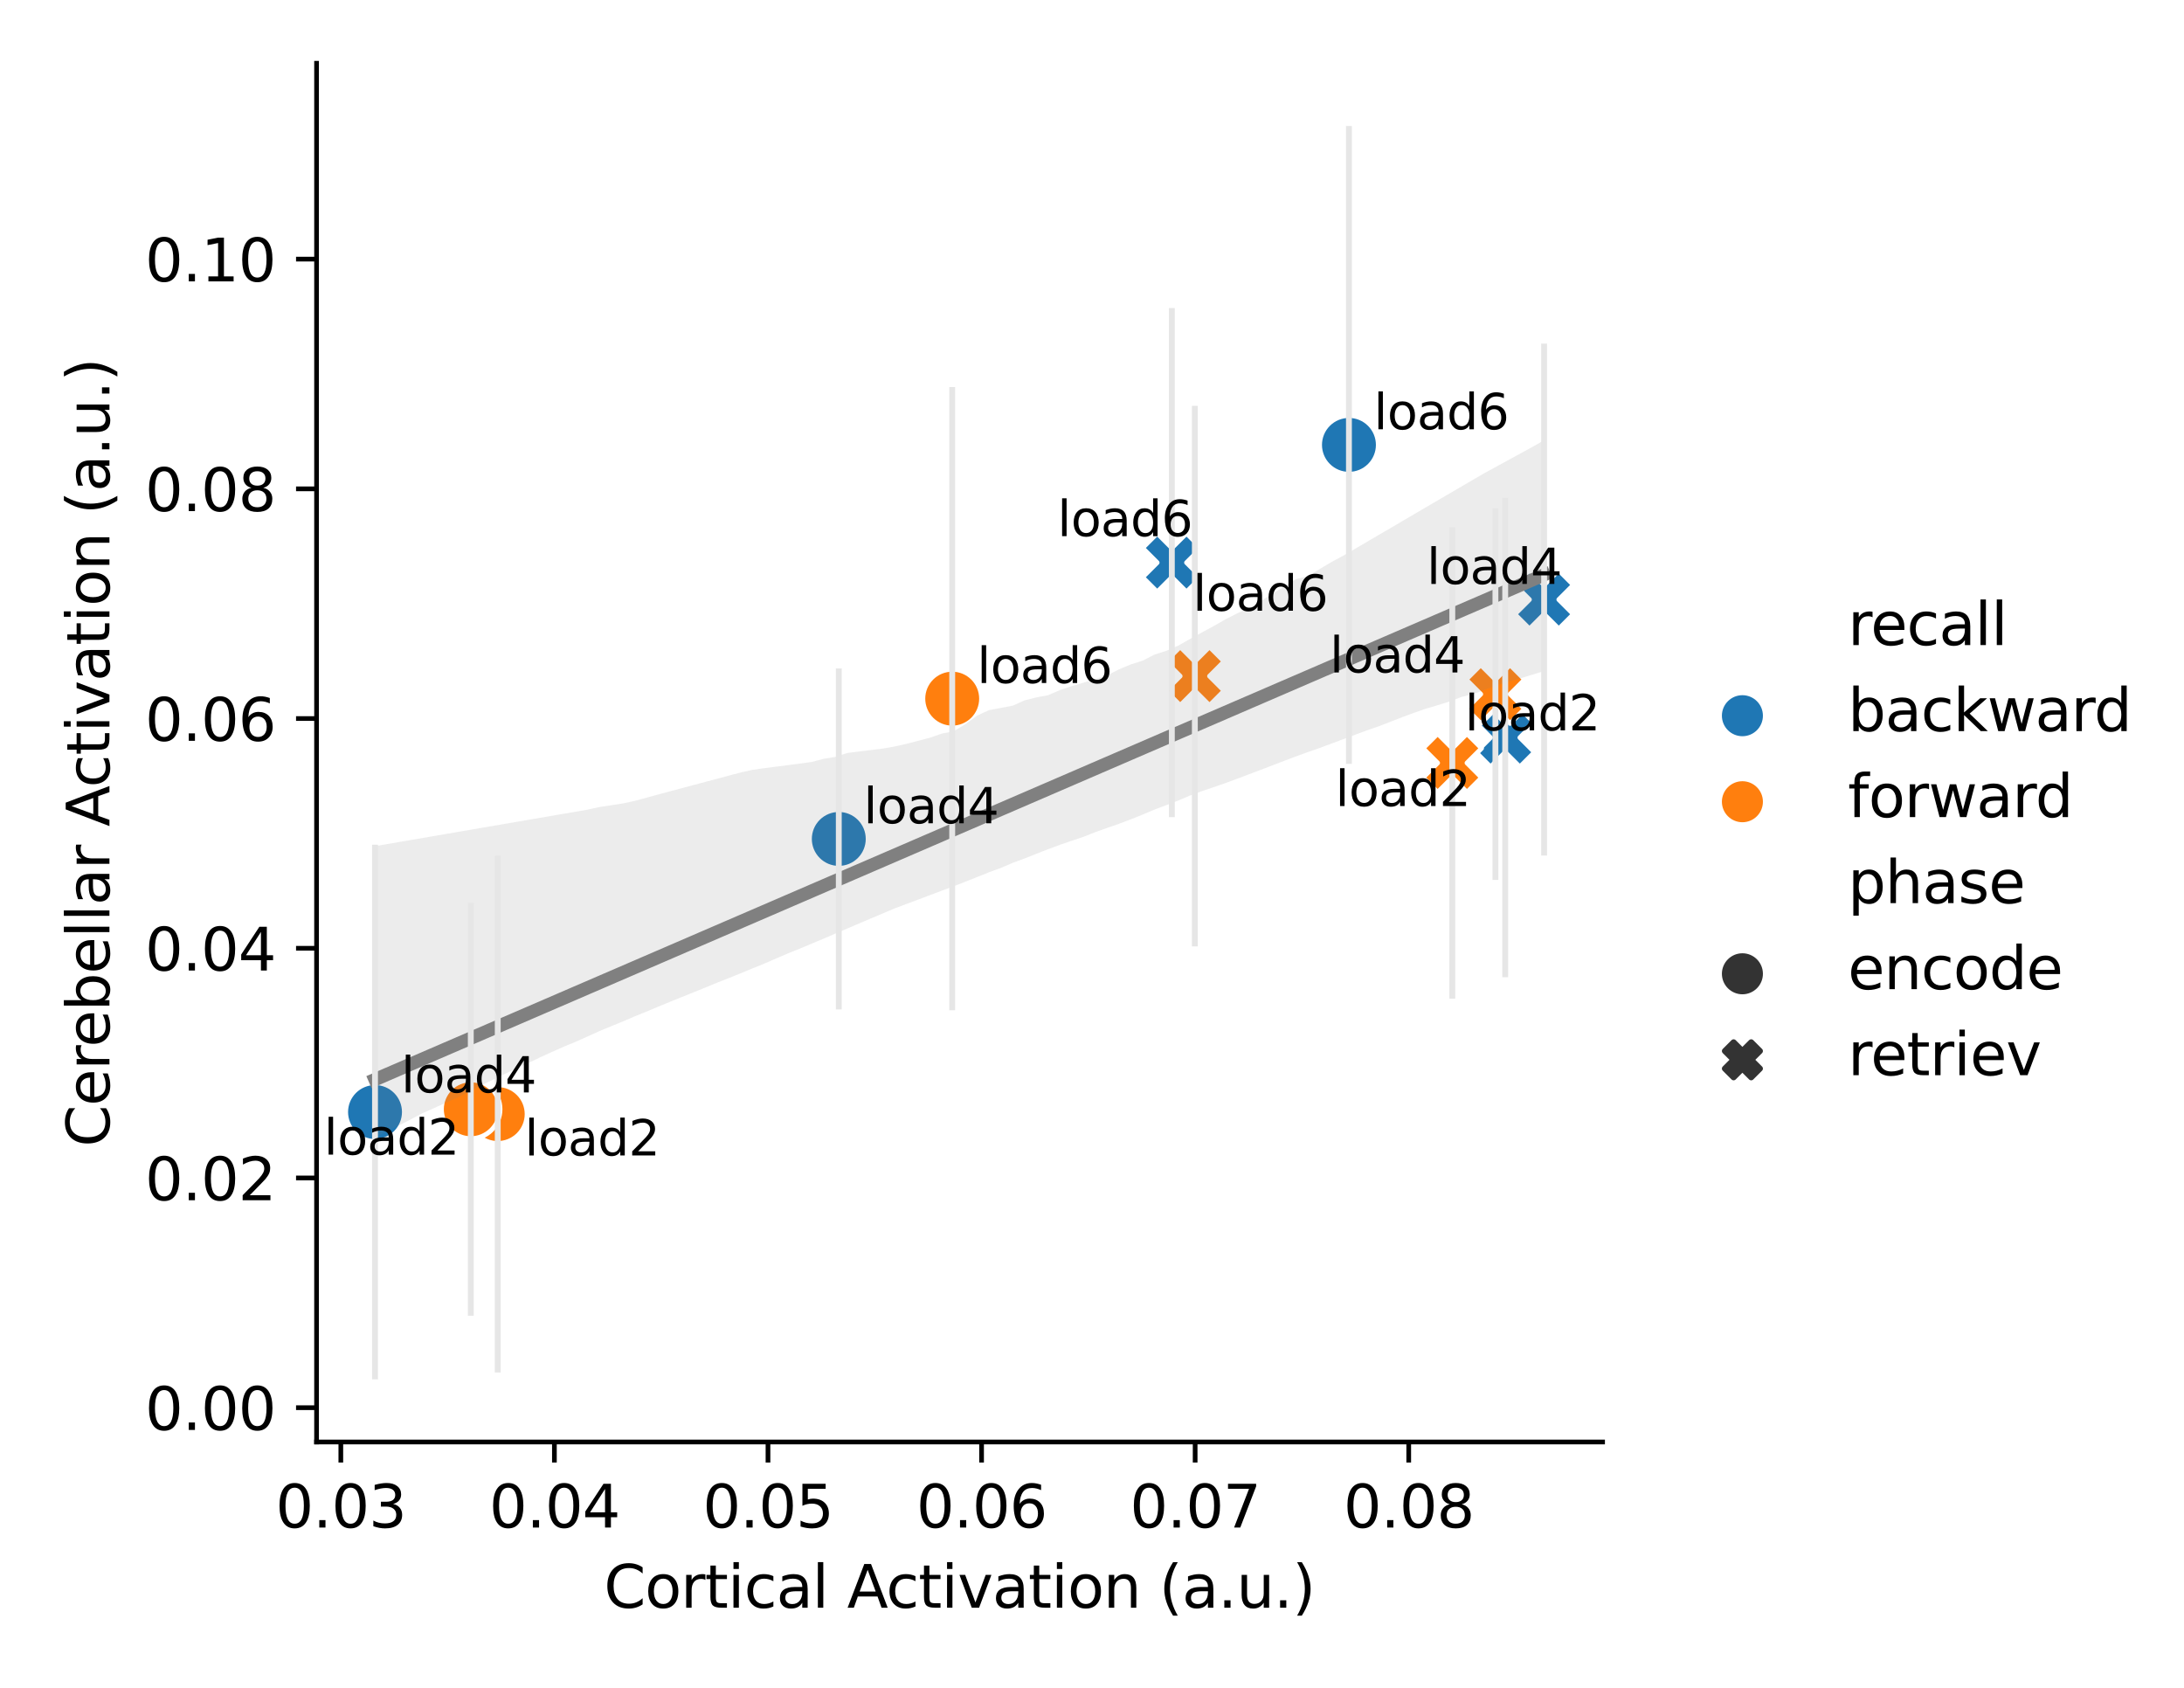 <?xml version="1.0" encoding="utf-8" standalone="no"?>
<!DOCTYPE svg PUBLIC "-//W3C//DTD SVG 1.1//EN"
  "http://www.w3.org/Graphics/SVG/1.1/DTD/svg11.dtd">
<svg xmlns:xlink="http://www.w3.org/1999/xlink" width="372.69pt" height="288pt" viewBox="0 0 372.69 288" xmlns="http://www.w3.org/2000/svg" version="1.1">
 <defs>
  <style type="text/css">*{stroke-linejoin: round; stroke-linecap: butt}</style>
 </defs>
 <g id="figure_1">
  <g id="patch_1">
   <path d="M 0 288 
L 372.69 288 
L 372.69 0 
L 0 0 
z
" style="fill: #ffffff"/>
  </g>
  <g id="axes_1">
   <g id="patch_2">
    <path d="M 54.02 246.04 
L 273.473 246.04 
L 273.473 10.8 
L 54.02 10.8 
z
" style="fill: #ffffff"/>
   </g>
   <g id="PathCollection_1">
    <path d="M 63.995 194.739 
C 65.321 194.739 66.593 194.213 67.531 193.275 
C 68.468 192.337 68.995 191.065 68.995 189.739 
C 68.995 188.413 68.468 187.141 67.531 186.204 
C 66.593 185.266 65.321 184.739 63.995 184.739 
C 62.669 184.739 61.397 185.266 60.46 186.204 
C 59.522 187.141 58.995 188.413 58.995 189.739 
C 58.995 191.065 59.522 192.337 60.46 193.275 
C 61.397 194.213 62.669 194.739 63.995 194.739 
z
" clip-path="url(#p29da9914f9)" style="fill: #1f77b4; stroke: #ffffff; stroke-width: 0.8"/>
    <path d="M 254.357 130.853 
L 256.857 128.353 
L 259.357 130.853 
L 261.857 128.353 
L 259.357 125.853 
L 261.857 123.353 
L 259.357 120.853 
L 256.857 123.353 
L 254.357 120.853 
L 251.857 123.353 
L 254.357 125.853 
L 251.857 128.353 
z
" clip-path="url(#p29da9914f9)" style="fill: #1f77b4; stroke: #ffffff; stroke-width: 0.8"/>
    <path d="M 84.938 195.091 
C 86.264 195.091 87.536 194.564 88.474 193.627 
C 89.411 192.689 89.938 191.417 89.938 190.091 
C 89.938 188.765 89.411 187.493 88.474 186.556 
C 87.536 185.618 86.264 185.091 84.938 185.091 
C 83.612 185.091 82.34 185.618 81.403 186.556 
C 80.465 187.493 79.938 188.765 79.938 190.091 
C 79.938 191.417 80.465 192.689 81.403 193.627 
C 82.34 194.564 83.612 195.091 84.938 195.091 
z
" clip-path="url(#p29da9914f9)" style="fill: #ff7f0e; stroke: #ffffff; stroke-width: 0.8"/>
    <path d="M 245.329 135.178 
L 247.829 132.678 
L 250.329 135.178 
L 252.829 132.678 
L 250.329 130.178 
L 252.829 127.678 
L 250.329 125.178 
L 247.829 127.678 
L 245.329 125.178 
L 242.829 127.678 
L 245.329 130.178 
L 242.829 132.678 
z
" clip-path="url(#p29da9914f9)" style="fill: #ff7f0e; stroke: #ffffff; stroke-width: 0.8"/>
    <path d="M 143.136 148.143 
C 144.462 148.143 145.734 147.616 146.671 146.678 
C 147.609 145.741 148.136 144.469 148.136 143.143 
C 148.136 141.817 147.609 140.545 146.671 139.607 
C 145.734 138.669 144.462 138.143 143.136 138.143 
C 141.81 138.143 140.538 138.669 139.6 139.607 
C 138.663 140.545 138.136 141.817 138.136 143.143 
C 138.136 144.469 138.663 145.741 139.6 146.678 
C 140.538 147.616 141.81 148.143 143.136 148.143 
z
" clip-path="url(#p29da9914f9)" style="fill: #1f77b4; stroke: #ffffff; stroke-width: 0.8"/>
    <path d="M 260.998 107.305 
L 263.498 104.805 
L 265.998 107.305 
L 268.498 104.805 
L 265.998 102.305 
L 268.498 99.805 
L 265.998 97.305 
L 263.498 99.805 
L 260.998 97.305 
L 258.498 99.805 
L 260.998 102.305 
L 258.498 104.805 
z
" clip-path="url(#p29da9914f9)" style="fill: #1f77b4; stroke: #ffffff; stroke-width: 0.8"/>
    <path d="M 80.338 194.27 
C 81.664 194.27 82.936 193.743 83.874 192.805 
C 84.811 191.868 85.338 190.596 85.338 189.27 
C 85.338 187.944 84.811 186.672 83.874 185.734 
C 82.936 184.797 81.664 184.27 80.338 184.27 
C 79.012 184.27 77.74 184.797 76.803 185.734 
C 75.865 186.672 75.338 187.944 75.338 189.27 
C 75.338 190.596 75.865 191.868 76.803 192.805 
C 77.74 193.743 79.012 194.27 80.338 194.27 
z
" clip-path="url(#p29da9914f9)" style="fill: #ff7f0e; stroke: #ffffff; stroke-width: 0.8"/>
    <path d="M 252.687 123.442 
L 255.187 120.942 
L 257.687 123.442 
L 260.187 120.942 
L 257.687 118.442 
L 260.187 115.942 
L 257.687 113.442 
L 255.187 115.942 
L 252.687 113.442 
L 250.187 115.942 
L 252.687 118.442 
L 250.187 120.942 
z
" clip-path="url(#p29da9914f9)" style="fill: #ff7f0e; stroke: #ffffff; stroke-width: 0.8"/>
    <path d="M 230.191 80.91 
C 231.518 80.91 232.789 80.383 233.727 79.446 
C 234.665 78.508 235.191 77.236 235.191 75.91 
C 235.191 74.584 234.665 73.312 233.727 72.375 
C 232.789 71.437 231.518 70.91 230.191 70.91 
C 228.865 70.91 227.594 71.437 226.656 72.375 
C 225.718 73.312 225.191 74.584 225.191 75.91 
C 225.191 77.236 225.718 78.508 226.656 79.446 
C 227.594 80.383 228.865 80.91 230.191 80.91 
z
" clip-path="url(#p29da9914f9)" style="fill: #1f77b4; stroke: #ffffff; stroke-width: 0.8"/>
    <path d="M 197.47 100.995 
L 199.97 98.495 
L 202.47 100.995 
L 204.97 98.495 
L 202.47 95.995 
L 204.97 93.495 
L 202.47 90.995 
L 199.97 93.495 
L 197.47 90.995 
L 194.97 93.495 
L 197.47 95.995 
L 194.97 98.495 
z
" clip-path="url(#p29da9914f9)" style="fill: #1f77b4; stroke: #ffffff; stroke-width: 0.8"/>
    <path d="M 162.49 124.208 
C 163.816 124.208 165.088 123.682 166.026 122.744 
C 166.963 121.806 167.49 120.534 167.49 119.208 
C 167.49 117.882 166.963 116.611 166.026 115.673 
C 165.088 114.735 163.816 114.208 162.49 114.208 
C 161.164 114.208 159.892 114.735 158.955 115.673 
C 158.017 116.611 157.49 117.882 157.49 119.208 
C 157.49 120.534 158.017 121.806 158.955 122.744 
C 159.892 123.682 161.164 124.208 162.49 124.208 
z
" clip-path="url(#p29da9914f9)" style="fill: #ff7f0e; stroke: #ffffff; stroke-width: 0.8"/>
    <path d="M 201.395 120.362 
L 203.895 117.862 
L 206.395 120.362 
L 208.895 117.862 
L 206.395 115.362 
L 208.895 112.862 
L 206.395 110.362 
L 203.895 112.862 
L 201.395 110.362 
L 198.895 112.862 
L 201.395 115.362 
L 198.895 117.862 
z
" clip-path="url(#p29da9914f9)" style="fill: #ff7f0e; stroke: #ffffff; stroke-width: 0.8"/>
   </g>
   <g id="PathCollection_2"/>
   <g id="PathCollection_3"/>
   <g id="PathCollection_4"/>
   <g id="PathCollection_5"/>
   <g id="PathCollection_6">
    <defs>
     <path id="m1a978fc4fe" d="M 0 0 
C 0 0 0 0 0 0 
C 0 0 0 0 0 0 
C 0 0 0 0 0 0 
C 0 0 0 0 0 0 
C 0 0 0 0 0 0 
C 0 0 0 0 0 0 
C 0 0 0 0 0 0 
C 0 0 0 0 0 0 
z
" style="stroke: #1f77b4; stroke-opacity: 0.8"/>
    </defs>
    <g clip-path="url(#p29da9914f9)">
     <use xlink:href="#m1a978fc4fe" x="63.995" y="189.739" style="fill: #1f77b4; fill-opacity: 0.8; stroke: #1f77b4; stroke-opacity: 0.8"/>
     <use xlink:href="#m1a978fc4fe" x="256.857" y="125.853" style="fill: #1f77b4; fill-opacity: 0.8; stroke: #1f77b4; stroke-opacity: 0.8"/>
     <use xlink:href="#m1a978fc4fe" x="84.938" y="190.091" style="fill: #1f77b4; fill-opacity: 0.8; stroke: #1f77b4; stroke-opacity: 0.8"/>
     <use xlink:href="#m1a978fc4fe" x="247.829" y="130.178" style="fill: #1f77b4; fill-opacity: 0.8; stroke: #1f77b4; stroke-opacity: 0.8"/>
     <use xlink:href="#m1a978fc4fe" x="143.136" y="143.143" style="fill: #1f77b4; fill-opacity: 0.8; stroke: #1f77b4; stroke-opacity: 0.8"/>
     <use xlink:href="#m1a978fc4fe" x="263.498" y="102.305" style="fill: #1f77b4; fill-opacity: 0.8; stroke: #1f77b4; stroke-opacity: 0.8"/>
     <use xlink:href="#m1a978fc4fe" x="80.338" y="189.27" style="fill: #1f77b4; fill-opacity: 0.8; stroke: #1f77b4; stroke-opacity: 0.8"/>
     <use xlink:href="#m1a978fc4fe" x="255.187" y="118.442" style="fill: #1f77b4; fill-opacity: 0.8; stroke: #1f77b4; stroke-opacity: 0.8"/>
     <use xlink:href="#m1a978fc4fe" x="230.191" y="75.91" style="fill: #1f77b4; fill-opacity: 0.8; stroke: #1f77b4; stroke-opacity: 0.8"/>
     <use xlink:href="#m1a978fc4fe" x="199.97" y="95.995" style="fill: #1f77b4; fill-opacity: 0.8; stroke: #1f77b4; stroke-opacity: 0.8"/>
     <use xlink:href="#m1a978fc4fe" x="162.49" y="119.208" style="fill: #1f77b4; fill-opacity: 0.8; stroke: #1f77b4; stroke-opacity: 0.8"/>
     <use xlink:href="#m1a978fc4fe" x="203.895" y="115.362" style="fill: #1f77b4; fill-opacity: 0.8; stroke: #1f77b4; stroke-opacity: 0.8"/>
    </g>
   </g>
   <g id="PolyCollection_1">
    <path d="M 63.995 144.376 
L 63.995 194.098 
L 66.01 193.01 
L 68.026 192.06 
L 70.041 191.027 
L 72.056 189.956 
L 74.071 189.071 
L 76.086 188.146 
L 78.101 187.262 
L 80.117 186.243 
L 82.132 185.161 
L 84.147 184.223 
L 86.162 183.223 
L 88.177 182.265 
L 90.192 181.357 
L 92.208 180.392 
L 94.223 179.469 
L 96.238 178.573 
L 98.253 177.755 
L 100.268 176.839 
L 102.284 175.936 
L 104.299 175.098 
L 106.314 174.271 
L 108.329 173.407 
L 110.344 172.594 
L 112.359 171.746 
L 114.375 170.918 
L 116.39 170.105 
L 118.405 169.291 
L 120.42 168.477 
L 122.435 167.643 
L 124.451 166.85 
L 126.466 166.037 
L 128.481 165.2 
L 130.496 164.386 
L 132.511 163.508 
L 134.526 162.647 
L 136.542 161.84 
L 138.557 160.988 
L 140.572 160.145 
L 142.587 159.274 
L 144.602 158.419 
L 146.618 157.561 
L 148.633 156.698 
L 150.648 155.851 
L 152.663 154.998 
L 154.678 154.241 
L 156.693 153.483 
L 158.709 152.725 
L 160.724 151.967 
L 162.739 151.215 
L 164.754 150.434 
L 166.769 149.635 
L 168.785 148.827 
L 170.8 148.086 
L 172.815 147.22 
L 174.83 146.483 
L 176.845 145.677 
L 178.86 144.894 
L 180.876 144.144 
L 182.891 143.45 
L 184.906 142.777 
L 186.921 141.972 
L 188.936 141.261 
L 190.951 140.563 
L 192.967 139.801 
L 194.982 138.99 
L 196.997 138.136 
L 199.012 137.383 
L 201.027 136.606 
L 203.043 135.749 
L 205.058 135 
L 207.073 134.324 
L 209.088 133.626 
L 211.103 132.874 
L 213.118 132.119 
L 215.134 131.352 
L 217.149 130.584 
L 219.164 129.816 
L 221.179 129.049 
L 223.194 128.32 
L 225.21 127.616 
L 227.225 126.866 
L 229.24 126.116 
L 231.255 125.365 
L 233.27 124.613 
L 235.285 123.918 
L 237.301 123.135 
L 239.316 122.359 
L 241.331 121.608 
L 243.346 120.912 
L 245.361 120.315 
L 247.377 119.691 
L 249.392 118.917 
L 251.407 118.425 
L 253.422 117.688 
L 255.437 116.909 
L 257.452 116.313 
L 259.468 115.73 
L 261.483 115.117 
L 263.498 114.488 
L 263.498 75.112 
L 263.498 75.112 
L 261.483 76.267 
L 259.468 77.368 
L 257.452 78.469 
L 255.437 79.569 
L 253.422 80.67 
L 251.407 81.832 
L 249.392 83.01 
L 247.377 84.188 
L 245.361 85.366 
L 243.346 86.545 
L 241.331 87.726 
L 239.316 88.907 
L 237.301 90.088 
L 235.285 91.269 
L 233.27 92.45 
L 231.255 93.631 
L 229.24 94.811 
L 227.225 95.887 
L 225.21 97.086 
L 223.194 98.295 
L 221.179 98.801 
L 219.164 100.053 
L 217.149 101.307 
L 215.134 102.562 
L 213.118 103.752 
L 211.103 104.661 
L 209.088 105.696 
L 207.073 106.845 
L 205.058 107.93 
L 203.043 109.044 
L 201.027 110.177 
L 199.012 111.056 
L 196.997 111.692 
L 194.982 112.733 
L 192.967 113.363 
L 190.951 114.208 
L 188.936 115.24 
L 186.921 115.815 
L 184.906 116.482 
L 182.891 117.071 
L 180.876 117.741 
L 178.86 118.62 
L 176.845 118.995 
L 174.83 119.502 
L 172.815 120.404 
L 170.8 120.788 
L 168.785 121.163 
L 166.769 122.085 
L 164.754 123.551 
L 162.739 124.774 
L 160.724 125.166 
L 158.709 125.867 
L 156.693 126.394 
L 154.678 126.921 
L 152.663 127.372 
L 150.648 127.728 
L 148.633 127.972 
L 146.618 128.222 
L 144.602 128.472 
L 142.587 129.141 
L 140.572 129.472 
L 138.557 130.002 
L 136.542 130.281 
L 134.526 130.541 
L 132.511 130.801 
L 130.496 131.062 
L 128.481 131.344 
L 126.466 131.782 
L 124.451 132.319 
L 122.435 132.857 
L 120.42 133.394 
L 118.405 133.931 
L 116.39 134.468 
L 114.375 135.005 
L 112.359 135.552 
L 110.344 136.098 
L 108.329 136.644 
L 106.314 137.086 
L 104.299 137.398 
L 102.284 137.698 
L 100.268 138.147 
L 98.253 138.493 
L 96.238 138.839 
L 94.223 139.185 
L 92.208 139.531 
L 90.192 139.877 
L 88.177 140.223 
L 86.162 140.569 
L 84.147 140.915 
L 82.132 141.261 
L 80.117 141.607 
L 78.101 141.953 
L 76.086 142.3 
L 74.071 142.646 
L 72.056 142.992 
L 70.041 143.338 
L 68.026 143.684 
L 66.01 144.03 
L 63.995 144.376 
z
" clip-path="url(#p29da9914f9)" style="fill: #808080; fill-opacity: 0.15"/>
   </g>
   <g id="matplotlib.axis_1">
    <g id="xtick_1">
     <g id="line2d_1">
      <defs>
       <path id="mdc8544dc5e" d="M 0 0 
L 0 3.5 
" style="stroke: #000000; stroke-width: 0.8"/>
      </defs>
      <g>
       <use xlink:href="#mdc8544dc5e" x="58.16" y="246.04" style="stroke: #000000; stroke-width: 0.8"/>
      </g>
     </g>
     <g id="text_1">
      <!-- 0.03 -->
      <g transform="translate(47.027 260.638) scale(0.1 -0.1)">
       <defs>
        <path id="DejaVuSans-30" d="M 2034 4250 
Q 1547 4250 1301 3770 
Q 1056 3291 1056 2328 
Q 1056 1369 1301 889 
Q 1547 409 2034 409 
Q 2525 409 2770 889 
Q 3016 1369 3016 2328 
Q 3016 3291 2770 3770 
Q 2525 4250 2034 4250 
z
M 2034 4750 
Q 2819 4750 3233 4129 
Q 3647 3509 3647 2328 
Q 3647 1150 3233 529 
Q 2819 -91 2034 -91 
Q 1250 -91 836 529 
Q 422 1150 422 2328 
Q 422 3509 836 4129 
Q 1250 4750 2034 4750 
z
" transform="scale(0.016)"/>
        <path id="DejaVuSans-2e" d="M 684 794 
L 1344 794 
L 1344 0 
L 684 0 
L 684 794 
z
" transform="scale(0.016)"/>
        <path id="DejaVuSans-33" d="M 2597 2516 
Q 3050 2419 3304 2112 
Q 3559 1806 3559 1356 
Q 3559 666 3084 287 
Q 2609 -91 1734 -91 
Q 1441 -91 1130 -33 
Q 819 25 488 141 
L 488 750 
Q 750 597 1062 519 
Q 1375 441 1716 441 
Q 2309 441 2620 675 
Q 2931 909 2931 1356 
Q 2931 1769 2642 2001 
Q 2353 2234 1838 2234 
L 1294 2234 
L 1294 2753 
L 1863 2753 
Q 2328 2753 2575 2939 
Q 2822 3125 2822 3475 
Q 2822 3834 2567 4026 
Q 2313 4219 1838 4219 
Q 1578 4219 1281 4162 
Q 984 4106 628 3988 
L 628 4550 
Q 988 4650 1302 4700 
Q 1616 4750 1894 4750 
Q 2613 4750 3031 4423 
Q 3450 4097 3450 3541 
Q 3450 3153 3228 2886 
Q 3006 2619 2597 2516 
z
" transform="scale(0.016)"/>
       </defs>
       <use xlink:href="#DejaVuSans-30"/>
       <use xlink:href="#DejaVuSans-2e" x="63.623"/>
       <use xlink:href="#DejaVuSans-30" x="95.41"/>
       <use xlink:href="#DejaVuSans-33" x="159.033"/>
      </g>
     </g>
    </g>
    <g id="xtick_2">
     <g id="line2d_2">
      <g>
       <use xlink:href="#mdc8544dc5e" x="94.607" y="246.04" style="stroke: #000000; stroke-width: 0.8"/>
      </g>
     </g>
     <g id="text_2">
      <!-- 0.04 -->
      <g transform="translate(83.474 260.638) scale(0.1 -0.1)">
       <defs>
        <path id="DejaVuSans-34" d="M 2419 4116 
L 825 1625 
L 2419 1625 
L 2419 4116 
z
M 2253 4666 
L 3047 4666 
L 3047 1625 
L 3713 1625 
L 3713 1100 
L 3047 1100 
L 3047 0 
L 2419 0 
L 2419 1100 
L 313 1100 
L 313 1709 
L 2253 4666 
z
" transform="scale(0.016)"/>
       </defs>
       <use xlink:href="#DejaVuSans-30"/>
       <use xlink:href="#DejaVuSans-2e" x="63.623"/>
       <use xlink:href="#DejaVuSans-30" x="95.41"/>
       <use xlink:href="#DejaVuSans-34" x="159.033"/>
      </g>
     </g>
    </g>
    <g id="xtick_3">
     <g id="line2d_3">
      <g>
       <use xlink:href="#mdc8544dc5e" x="131.053" y="246.04" style="stroke: #000000; stroke-width: 0.8"/>
      </g>
     </g>
     <g id="text_3">
      <!-- 0.05 -->
      <g transform="translate(119.92 260.638) scale(0.1 -0.1)">
       <defs>
        <path id="DejaVuSans-35" d="M 691 4666 
L 3169 4666 
L 3169 4134 
L 1269 4134 
L 1269 2991 
Q 1406 3038 1543 3061 
Q 1681 3084 1819 3084 
Q 2600 3084 3056 2656 
Q 3513 2228 3513 1497 
Q 3513 744 3044 326 
Q 2575 -91 1722 -91 
Q 1428 -91 1123 -41 
Q 819 9 494 109 
L 494 744 
Q 775 591 1075 516 
Q 1375 441 1709 441 
Q 2250 441 2565 725 
Q 2881 1009 2881 1497 
Q 2881 1984 2565 2268 
Q 2250 2553 1709 2553 
Q 1456 2553 1204 2497 
Q 953 2441 691 2322 
L 691 4666 
z
" transform="scale(0.016)"/>
       </defs>
       <use xlink:href="#DejaVuSans-30"/>
       <use xlink:href="#DejaVuSans-2e" x="63.623"/>
       <use xlink:href="#DejaVuSans-30" x="95.41"/>
       <use xlink:href="#DejaVuSans-35" x="159.033"/>
      </g>
     </g>
    </g>
    <g id="xtick_4">
     <g id="line2d_4">
      <g>
       <use xlink:href="#mdc8544dc5e" x="167.5" y="246.04" style="stroke: #000000; stroke-width: 0.8"/>
      </g>
     </g>
     <g id="text_4">
      <!-- 0.06 -->
      <g transform="translate(156.367 260.638) scale(0.1 -0.1)">
       <defs>
        <path id="DejaVuSans-36" d="M 2113 2584 
Q 1688 2584 1439 2293 
Q 1191 2003 1191 1497 
Q 1191 994 1439 701 
Q 1688 409 2113 409 
Q 2538 409 2786 701 
Q 3034 994 3034 1497 
Q 3034 2003 2786 2293 
Q 2538 2584 2113 2584 
z
M 3366 4563 
L 3366 3988 
Q 3128 4100 2886 4159 
Q 2644 4219 2406 4219 
Q 1781 4219 1451 3797 
Q 1122 3375 1075 2522 
Q 1259 2794 1537 2939 
Q 1816 3084 2150 3084 
Q 2853 3084 3261 2657 
Q 3669 2231 3669 1497 
Q 3669 778 3244 343 
Q 2819 -91 2113 -91 
Q 1303 -91 875 529 
Q 447 1150 447 2328 
Q 447 3434 972 4092 
Q 1497 4750 2381 4750 
Q 2619 4750 2861 4703 
Q 3103 4656 3366 4563 
z
" transform="scale(0.016)"/>
       </defs>
       <use xlink:href="#DejaVuSans-30"/>
       <use xlink:href="#DejaVuSans-2e" x="63.623"/>
       <use xlink:href="#DejaVuSans-30" x="95.41"/>
       <use xlink:href="#DejaVuSans-36" x="159.033"/>
      </g>
     </g>
    </g>
    <g id="xtick_5">
     <g id="line2d_5">
      <g>
       <use xlink:href="#mdc8544dc5e" x="203.946" y="246.04" style="stroke: #000000; stroke-width: 0.8"/>
      </g>
     </g>
     <g id="text_5">
      <!-- 0.07 -->
      <g transform="translate(192.813 260.638) scale(0.1 -0.1)">
       <defs>
        <path id="DejaVuSans-37" d="M 525 4666 
L 3525 4666 
L 3525 4397 
L 1831 0 
L 1172 0 
L 2766 4134 
L 525 4134 
L 525 4666 
z
" transform="scale(0.016)"/>
       </defs>
       <use xlink:href="#DejaVuSans-30"/>
       <use xlink:href="#DejaVuSans-2e" x="63.623"/>
       <use xlink:href="#DejaVuSans-30" x="95.41"/>
       <use xlink:href="#DejaVuSans-37" x="159.033"/>
      </g>
     </g>
    </g>
    <g id="xtick_6">
     <g id="line2d_6">
      <g>
       <use xlink:href="#mdc8544dc5e" x="240.392" y="246.04" style="stroke: #000000; stroke-width: 0.8"/>
      </g>
     </g>
     <g id="text_6">
      <!-- 0.08 -->
      <g transform="translate(229.26 260.638) scale(0.1 -0.1)">
       <defs>
        <path id="DejaVuSans-38" d="M 2034 2216 
Q 1584 2216 1326 1975 
Q 1069 1734 1069 1313 
Q 1069 891 1326 650 
Q 1584 409 2034 409 
Q 2484 409 2743 651 
Q 3003 894 3003 1313 
Q 3003 1734 2745 1975 
Q 2488 2216 2034 2216 
z
M 1403 2484 
Q 997 2584 770 2862 
Q 544 3141 544 3541 
Q 544 4100 942 4425 
Q 1341 4750 2034 4750 
Q 2731 4750 3128 4425 
Q 3525 4100 3525 3541 
Q 3525 3141 3298 2862 
Q 3072 2584 2669 2484 
Q 3125 2378 3379 2068 
Q 3634 1759 3634 1313 
Q 3634 634 3220 271 
Q 2806 -91 2034 -91 
Q 1263 -91 848 271 
Q 434 634 434 1313 
Q 434 1759 690 2068 
Q 947 2378 1403 2484 
z
M 1172 3481 
Q 1172 3119 1398 2916 
Q 1625 2713 2034 2713 
Q 2441 2713 2670 2916 
Q 2900 3119 2900 3481 
Q 2900 3844 2670 4047 
Q 2441 4250 2034 4250 
Q 1625 4250 1398 4047 
Q 1172 3844 1172 3481 
z
" transform="scale(0.016)"/>
       </defs>
       <use xlink:href="#DejaVuSans-30"/>
       <use xlink:href="#DejaVuSans-2e" x="63.623"/>
       <use xlink:href="#DejaVuSans-30" x="95.41"/>
       <use xlink:href="#DejaVuSans-38" x="159.033"/>
      </g>
     </g>
    </g>
    <g id="text_7">
     <!-- Cortical Activation (a.u.) -->
     <g transform="translate(103.066 274.317) scale(0.1 -0.1)">
      <defs>
       <path id="DejaVuSans-43" d="M 4122 4306 
L 4122 3641 
Q 3803 3938 3442 4084 
Q 3081 4231 2675 4231 
Q 1875 4231 1450 3742 
Q 1025 3253 1025 2328 
Q 1025 1406 1450 917 
Q 1875 428 2675 428 
Q 3081 428 3442 575 
Q 3803 722 4122 1019 
L 4122 359 
Q 3791 134 3420 21 
Q 3050 -91 2638 -91 
Q 1578 -91 968 557 
Q 359 1206 359 2328 
Q 359 3453 968 4101 
Q 1578 4750 2638 4750 
Q 3056 4750 3426 4639 
Q 3797 4528 4122 4306 
z
" transform="scale(0.016)"/>
       <path id="DejaVuSans-6f" d="M 1959 3097 
Q 1497 3097 1228 2736 
Q 959 2375 959 1747 
Q 959 1119 1226 758 
Q 1494 397 1959 397 
Q 2419 397 2687 759 
Q 2956 1122 2956 1747 
Q 2956 2369 2687 2733 
Q 2419 3097 1959 3097 
z
M 1959 3584 
Q 2709 3584 3137 3096 
Q 3566 2609 3566 1747 
Q 3566 888 3137 398 
Q 2709 -91 1959 -91 
Q 1206 -91 779 398 
Q 353 888 353 1747 
Q 353 2609 779 3096 
Q 1206 3584 1959 3584 
z
" transform="scale(0.016)"/>
       <path id="DejaVuSans-72" d="M 2631 2963 
Q 2534 3019 2420 3045 
Q 2306 3072 2169 3072 
Q 1681 3072 1420 2755 
Q 1159 2438 1159 1844 
L 1159 0 
L 581 0 
L 581 3500 
L 1159 3500 
L 1159 2956 
Q 1341 3275 1631 3429 
Q 1922 3584 2338 3584 
Q 2397 3584 2469 3576 
Q 2541 3569 2628 3553 
L 2631 2963 
z
" transform="scale(0.016)"/>
       <path id="DejaVuSans-74" d="M 1172 4494 
L 1172 3500 
L 2356 3500 
L 2356 3053 
L 1172 3053 
L 1172 1153 
Q 1172 725 1289 603 
Q 1406 481 1766 481 
L 2356 481 
L 2356 0 
L 1766 0 
Q 1100 0 847 248 
Q 594 497 594 1153 
L 594 3053 
L 172 3053 
L 172 3500 
L 594 3500 
L 594 4494 
L 1172 4494 
z
" transform="scale(0.016)"/>
       <path id="DejaVuSans-69" d="M 603 3500 
L 1178 3500 
L 1178 0 
L 603 0 
L 603 3500 
z
M 603 4863 
L 1178 4863 
L 1178 4134 
L 603 4134 
L 603 4863 
z
" transform="scale(0.016)"/>
       <path id="DejaVuSans-63" d="M 3122 3366 
L 3122 2828 
Q 2878 2963 2633 3030 
Q 2388 3097 2138 3097 
Q 1578 3097 1268 2742 
Q 959 2388 959 1747 
Q 959 1106 1268 751 
Q 1578 397 2138 397 
Q 2388 397 2633 464 
Q 2878 531 3122 666 
L 3122 134 
Q 2881 22 2623 -34 
Q 2366 -91 2075 -91 
Q 1284 -91 818 406 
Q 353 903 353 1747 
Q 353 2603 823 3093 
Q 1294 3584 2113 3584 
Q 2378 3584 2631 3529 
Q 2884 3475 3122 3366 
z
" transform="scale(0.016)"/>
       <path id="DejaVuSans-61" d="M 2194 1759 
Q 1497 1759 1228 1600 
Q 959 1441 959 1056 
Q 959 750 1161 570 
Q 1363 391 1709 391 
Q 2188 391 2477 730 
Q 2766 1069 2766 1631 
L 2766 1759 
L 2194 1759 
z
M 3341 1997 
L 3341 0 
L 2766 0 
L 2766 531 
Q 2569 213 2275 61 
Q 1981 -91 1556 -91 
Q 1019 -91 701 211 
Q 384 513 384 1019 
Q 384 1609 779 1909 
Q 1175 2209 1959 2209 
L 2766 2209 
L 2766 2266 
Q 2766 2663 2505 2880 
Q 2244 3097 1772 3097 
Q 1472 3097 1187 3025 
Q 903 2953 641 2809 
L 641 3341 
Q 956 3463 1253 3523 
Q 1550 3584 1831 3584 
Q 2591 3584 2966 3190 
Q 3341 2797 3341 1997 
z
" transform="scale(0.016)"/>
       <path id="DejaVuSans-6c" d="M 603 4863 
L 1178 4863 
L 1178 0 
L 603 0 
L 603 4863 
z
" transform="scale(0.016)"/>
       <path id="DejaVuSans-20" transform="scale(0.016)"/>
       <path id="DejaVuSans-41" d="M 2188 4044 
L 1331 1722 
L 3047 1722 
L 2188 4044 
z
M 1831 4666 
L 2547 4666 
L 4325 0 
L 3669 0 
L 3244 1197 
L 1141 1197 
L 716 0 
L 50 0 
L 1831 4666 
z
" transform="scale(0.016)"/>
       <path id="DejaVuSans-76" d="M 191 3500 
L 800 3500 
L 1894 563 
L 2988 3500 
L 3597 3500 
L 2284 0 
L 1503 0 
L 191 3500 
z
" transform="scale(0.016)"/>
       <path id="DejaVuSans-6e" d="M 3513 2113 
L 3513 0 
L 2938 0 
L 2938 2094 
Q 2938 2591 2744 2837 
Q 2550 3084 2163 3084 
Q 1697 3084 1428 2787 
Q 1159 2491 1159 1978 
L 1159 0 
L 581 0 
L 581 3500 
L 1159 3500 
L 1159 2956 
Q 1366 3272 1645 3428 
Q 1925 3584 2291 3584 
Q 2894 3584 3203 3211 
Q 3513 2838 3513 2113 
z
" transform="scale(0.016)"/>
       <path id="DejaVuSans-28" d="M 1984 4856 
Q 1566 4138 1362 3434 
Q 1159 2731 1159 2009 
Q 1159 1288 1364 580 
Q 1569 -128 1984 -844 
L 1484 -844 
Q 1016 -109 783 600 
Q 550 1309 550 2009 
Q 550 2706 781 3412 
Q 1013 4119 1484 4856 
L 1984 4856 
z
" transform="scale(0.016)"/>
       <path id="DejaVuSans-75" d="M 544 1381 
L 544 3500 
L 1119 3500 
L 1119 1403 
Q 1119 906 1312 657 
Q 1506 409 1894 409 
Q 2359 409 2629 706 
Q 2900 1003 2900 1516 
L 2900 3500 
L 3475 3500 
L 3475 0 
L 2900 0 
L 2900 538 
Q 2691 219 2414 64 
Q 2138 -91 1772 -91 
Q 1169 -91 856 284 
Q 544 659 544 1381 
z
M 1991 3584 
L 1991 3584 
z
" transform="scale(0.016)"/>
       <path id="DejaVuSans-29" d="M 513 4856 
L 1013 4856 
Q 1481 4119 1714 3412 
Q 1947 2706 1947 2009 
Q 1947 1309 1714 600 
Q 1481 -109 1013 -844 
L 513 -844 
Q 928 -128 1133 580 
Q 1338 1288 1338 2009 
Q 1338 2731 1133 3434 
Q 928 4138 513 4856 
z
" transform="scale(0.016)"/>
      </defs>
      <use xlink:href="#DejaVuSans-43"/>
      <use xlink:href="#DejaVuSans-6f" x="69.824"/>
      <use xlink:href="#DejaVuSans-72" x="131.006"/>
      <use xlink:href="#DejaVuSans-74" x="172.119"/>
      <use xlink:href="#DejaVuSans-69" x="211.328"/>
      <use xlink:href="#DejaVuSans-63" x="239.111"/>
      <use xlink:href="#DejaVuSans-61" x="294.092"/>
      <use xlink:href="#DejaVuSans-6c" x="355.371"/>
      <use xlink:href="#DejaVuSans-20" x="383.154"/>
      <use xlink:href="#DejaVuSans-41" x="414.941"/>
      <use xlink:href="#DejaVuSans-63" x="481.6"/>
      <use xlink:href="#DejaVuSans-74" x="536.58"/>
      <use xlink:href="#DejaVuSans-69" x="575.789"/>
      <use xlink:href="#DejaVuSans-76" x="603.572"/>
      <use xlink:href="#DejaVuSans-61" x="662.752"/>
      <use xlink:href="#DejaVuSans-74" x="724.031"/>
      <use xlink:href="#DejaVuSans-69" x="763.24"/>
      <use xlink:href="#DejaVuSans-6f" x="791.023"/>
      <use xlink:href="#DejaVuSans-6e" x="852.205"/>
      <use xlink:href="#DejaVuSans-20" x="915.584"/>
      <use xlink:href="#DejaVuSans-28" x="947.371"/>
      <use xlink:href="#DejaVuSans-61" x="986.385"/>
      <use xlink:href="#DejaVuSans-2e" x="1047.664"/>
      <use xlink:href="#DejaVuSans-75" x="1079.451"/>
      <use xlink:href="#DejaVuSans-2e" x="1142.83"/>
      <use xlink:href="#DejaVuSans-29" x="1174.617"/>
     </g>
    </g>
   </g>
   <g id="matplotlib.axis_2">
    <g id="ytick_1">
     <g id="line2d_7">
      <defs>
       <path id="ma501d8057e" d="M 0 0 
L -3.5 0 
" style="stroke: #000000; stroke-width: 0.8"/>
      </defs>
      <g>
       <use xlink:href="#ma501d8057e" x="54.02" y="240.184" style="stroke: #000000; stroke-width: 0.8"/>
      </g>
     </g>
     <g id="text_8">
      <!-- 0.00 -->
      <g transform="translate(24.754 243.983) scale(0.1 -0.1)">
       <use xlink:href="#DejaVuSans-30"/>
       <use xlink:href="#DejaVuSans-2e" x="63.623"/>
       <use xlink:href="#DejaVuSans-30" x="95.41"/>
       <use xlink:href="#DejaVuSans-30" x="159.033"/>
      </g>
     </g>
    </g>
    <g id="ytick_2">
     <g id="line2d_8">
      <g>
       <use xlink:href="#ma501d8057e" x="54.02" y="200.989" style="stroke: #000000; stroke-width: 0.8"/>
      </g>
     </g>
     <g id="text_9">
      <!-- 0.02 -->
      <g transform="translate(24.754 204.789) scale(0.1 -0.1)">
       <defs>
        <path id="DejaVuSans-32" d="M 1228 531 
L 3431 531 
L 3431 0 
L 469 0 
L 469 531 
Q 828 903 1448 1529 
Q 2069 2156 2228 2338 
Q 2531 2678 2651 2914 
Q 2772 3150 2772 3378 
Q 2772 3750 2511 3984 
Q 2250 4219 1831 4219 
Q 1534 4219 1204 4116 
Q 875 4013 500 3803 
L 500 4441 
Q 881 4594 1212 4672 
Q 1544 4750 1819 4750 
Q 2544 4750 2975 4387 
Q 3406 4025 3406 3419 
Q 3406 3131 3298 2873 
Q 3191 2616 2906 2266 
Q 2828 2175 2409 1742 
Q 1991 1309 1228 531 
z
" transform="scale(0.016)"/>
       </defs>
       <use xlink:href="#DejaVuSans-30"/>
       <use xlink:href="#DejaVuSans-2e" x="63.623"/>
       <use xlink:href="#DejaVuSans-30" x="95.41"/>
       <use xlink:href="#DejaVuSans-32" x="159.033"/>
      </g>
     </g>
    </g>
    <g id="ytick_3">
     <g id="line2d_9">
      <g>
       <use xlink:href="#ma501d8057e" x="54.02" y="161.795" style="stroke: #000000; stroke-width: 0.8"/>
      </g>
     </g>
     <g id="text_10">
      <!-- 0.04 -->
      <g transform="translate(24.754 165.594) scale(0.1 -0.1)">
       <use xlink:href="#DejaVuSans-30"/>
       <use xlink:href="#DejaVuSans-2e" x="63.623"/>
       <use xlink:href="#DejaVuSans-30" x="95.41"/>
       <use xlink:href="#DejaVuSans-34" x="159.033"/>
      </g>
     </g>
    </g>
    <g id="ytick_4">
     <g id="line2d_10">
      <g>
       <use xlink:href="#ma501d8057e" x="54.02" y="122.6" style="stroke: #000000; stroke-width: 0.8"/>
      </g>
     </g>
     <g id="text_11">
      <!-- 0.06 -->
      <g transform="translate(24.754 126.4) scale(0.1 -0.1)">
       <use xlink:href="#DejaVuSans-30"/>
       <use xlink:href="#DejaVuSans-2e" x="63.623"/>
       <use xlink:href="#DejaVuSans-30" x="95.41"/>
       <use xlink:href="#DejaVuSans-36" x="159.033"/>
      </g>
     </g>
    </g>
    <g id="ytick_5">
     <g id="line2d_11">
      <g>
       <use xlink:href="#ma501d8057e" x="54.02" y="83.406" style="stroke: #000000; stroke-width: 0.8"/>
      </g>
     </g>
     <g id="text_12">
      <!-- 0.08 -->
      <g transform="translate(24.754 87.205) scale(0.1 -0.1)">
       <use xlink:href="#DejaVuSans-30"/>
       <use xlink:href="#DejaVuSans-2e" x="63.623"/>
       <use xlink:href="#DejaVuSans-30" x="95.41"/>
       <use xlink:href="#DejaVuSans-38" x="159.033"/>
      </g>
     </g>
    </g>
    <g id="ytick_6">
     <g id="line2d_12">
      <g>
       <use xlink:href="#ma501d8057e" x="54.02" y="44.211" style="stroke: #000000; stroke-width: 0.8"/>
      </g>
     </g>
     <g id="text_13">
      <!-- 0.10 -->
      <g transform="translate(24.754 48.01) scale(0.1 -0.1)">
       <defs>
        <path id="DejaVuSans-31" d="M 794 531 
L 1825 531 
L 1825 4091 
L 703 3866 
L 703 4441 
L 1819 4666 
L 2450 4666 
L 2450 531 
L 3481 531 
L 3481 0 
L 794 0 
L 794 531 
z
" transform="scale(0.016)"/>
       </defs>
       <use xlink:href="#DejaVuSans-30"/>
       <use xlink:href="#DejaVuSans-2e" x="63.623"/>
       <use xlink:href="#DejaVuSans-31" x="95.41"/>
       <use xlink:href="#DejaVuSans-30" x="159.033"/>
      </g>
     </g>
    </g>
    <g id="text_14">
     <!-- Cerebellar Activation (a.u.) -->
     <g transform="translate(18.675 195.679) rotate(-90) scale(0.1 -0.1)">
      <defs>
       <path id="DejaVuSans-65" d="M 3597 1894 
L 3597 1613 
L 953 1613 
Q 991 1019 1311 708 
Q 1631 397 2203 397 
Q 2534 397 2845 478 
Q 3156 559 3463 722 
L 3463 178 
Q 3153 47 2828 -22 
Q 2503 -91 2169 -91 
Q 1331 -91 842 396 
Q 353 884 353 1716 
Q 353 2575 817 3079 
Q 1281 3584 2069 3584 
Q 2775 3584 3186 3129 
Q 3597 2675 3597 1894 
z
M 3022 2063 
Q 3016 2534 2758 2815 
Q 2500 3097 2075 3097 
Q 1594 3097 1305 2825 
Q 1016 2553 972 2059 
L 3022 2063 
z
" transform="scale(0.016)"/>
       <path id="DejaVuSans-62" d="M 3116 1747 
Q 3116 2381 2855 2742 
Q 2594 3103 2138 3103 
Q 1681 3103 1420 2742 
Q 1159 2381 1159 1747 
Q 1159 1113 1420 752 
Q 1681 391 2138 391 
Q 2594 391 2855 752 
Q 3116 1113 3116 1747 
z
M 1159 2969 
Q 1341 3281 1617 3432 
Q 1894 3584 2278 3584 
Q 2916 3584 3314 3078 
Q 3713 2572 3713 1747 
Q 3713 922 3314 415 
Q 2916 -91 2278 -91 
Q 1894 -91 1617 61 
Q 1341 213 1159 525 
L 1159 0 
L 581 0 
L 581 4863 
L 1159 4863 
L 1159 2969 
z
" transform="scale(0.016)"/>
      </defs>
      <use xlink:href="#DejaVuSans-43"/>
      <use xlink:href="#DejaVuSans-65" x="69.824"/>
      <use xlink:href="#DejaVuSans-72" x="131.348"/>
      <use xlink:href="#DejaVuSans-65" x="170.211"/>
      <use xlink:href="#DejaVuSans-62" x="231.734"/>
      <use xlink:href="#DejaVuSans-65" x="295.211"/>
      <use xlink:href="#DejaVuSans-6c" x="356.734"/>
      <use xlink:href="#DejaVuSans-6c" x="384.518"/>
      <use xlink:href="#DejaVuSans-61" x="412.301"/>
      <use xlink:href="#DejaVuSans-72" x="473.58"/>
      <use xlink:href="#DejaVuSans-20" x="514.693"/>
      <use xlink:href="#DejaVuSans-41" x="546.48"/>
      <use xlink:href="#DejaVuSans-63" x="613.139"/>
      <use xlink:href="#DejaVuSans-74" x="668.119"/>
      <use xlink:href="#DejaVuSans-69" x="707.328"/>
      <use xlink:href="#DejaVuSans-76" x="735.111"/>
      <use xlink:href="#DejaVuSans-61" x="794.291"/>
      <use xlink:href="#DejaVuSans-74" x="855.57"/>
      <use xlink:href="#DejaVuSans-69" x="894.779"/>
      <use xlink:href="#DejaVuSans-6f" x="922.562"/>
      <use xlink:href="#DejaVuSans-6e" x="983.744"/>
      <use xlink:href="#DejaVuSans-20" x="1047.123"/>
      <use xlink:href="#DejaVuSans-28" x="1078.91"/>
      <use xlink:href="#DejaVuSans-61" x="1117.924"/>
      <use xlink:href="#DejaVuSans-2e" x="1179.203"/>
      <use xlink:href="#DejaVuSans-75" x="1210.99"/>
      <use xlink:href="#DejaVuSans-2e" x="1274.369"/>
      <use xlink:href="#DejaVuSans-29" x="1306.156"/>
     </g>
    </g>
   </g>
   <g id="line2d_13">
    <path d="M 63.995 184.2 
L 66.01 183.33 
L 68.026 182.46 
L 70.041 181.59 
L 72.056 180.72 
L 74.071 179.85 
L 76.086 178.98 
L 78.101 178.11 
L 80.117 177.24 
L 82.132 176.37 
L 84.147 175.5 
L 86.162 174.63 
L 88.177 173.761 
L 90.192 172.891 
L 92.208 172.021 
L 94.223 171.151 
L 96.238 170.281 
L 98.253 169.411 
L 100.268 168.541 
L 102.284 167.671 
L 104.299 166.801 
L 106.314 165.931 
L 108.329 165.061 
L 110.344 164.191 
L 112.359 163.321 
L 114.375 162.451 
L 116.39 161.581 
L 118.405 160.711 
L 120.42 159.841 
L 122.435 158.971 
L 124.451 158.101 
L 126.466 157.231 
L 128.481 156.362 
L 130.496 155.492 
L 132.511 154.622 
L 134.526 153.752 
L 136.542 152.882 
L 138.557 152.012 
L 140.572 151.142 
L 142.587 150.272 
L 144.602 149.402 
L 146.618 148.532 
L 148.633 147.662 
L 150.648 146.792 
L 152.663 145.922 
L 154.678 145.052 
L 156.693 144.182 
L 158.709 143.312 
L 160.724 142.442 
L 162.739 141.572 
L 164.754 140.702 
L 166.769 139.833 
L 168.785 138.963 
L 170.8 138.093 
L 172.815 137.223 
L 174.83 136.353 
L 176.845 135.483 
L 178.86 134.613 
L 180.876 133.743 
L 182.891 132.873 
L 184.906 132.003 
L 186.921 131.133 
L 188.936 130.263 
L 190.951 129.393 
L 192.967 128.523 
L 194.982 127.653 
L 196.997 126.783 
L 199.012 125.913 
L 201.027 125.043 
L 203.043 124.173 
L 205.058 123.304 
L 207.073 122.434 
L 209.088 121.564 
L 211.103 120.694 
L 213.118 119.824 
L 215.134 118.954 
L 217.149 118.084 
L 219.164 117.214 
L 221.179 116.344 
L 223.194 115.474 
L 225.21 114.604 
L 227.225 113.734 
L 229.24 112.864 
L 231.255 111.994 
L 233.27 111.124 
L 235.285 110.254 
L 237.301 109.384 
L 239.316 108.514 
L 241.331 107.644 
L 243.346 106.775 
L 245.361 105.905 
L 247.377 105.035 
L 249.392 104.165 
L 251.407 103.295 
L 253.422 102.425 
L 255.437 101.555 
L 257.452 100.685 
L 259.468 99.815 
L 261.483 98.945 
L 263.498 98.075 
" clip-path="url(#p29da9914f9)" style="fill: none; stroke: #808080; stroke-width: 2.25; stroke-linecap: square"/>
   </g>
   <g id="LineCollection_1">
    <path d="M 63.995 235.347 
L 63.995 144.131 
" clip-path="url(#p29da9914f9)" style="fill: none; stroke: #e6e6e6"/>
    <path d="M 256.857 166.739 
L 256.857 84.967 
" clip-path="url(#p29da9914f9)" style="fill: none; stroke: #e6e6e6"/>
    <path d="M 84.938 234.181 
L 84.938 146.002 
" clip-path="url(#p29da9914f9)" style="fill: none; stroke: #e6e6e6"/>
    <path d="M 247.829 170.394 
L 247.829 89.962 
" clip-path="url(#p29da9914f9)" style="fill: none; stroke: #e6e6e6"/>
    <path d="M 143.136 172.236 
L 143.136 114.049 
" clip-path="url(#p29da9914f9)" style="fill: none; stroke: #e6e6e6"/>
    <path d="M 263.498 145.98 
L 263.498 58.63 
" clip-path="url(#p29da9914f9)" style="fill: none; stroke: #e6e6e6"/>
    <path d="M 80.338 224.501 
L 80.338 154.038 
" clip-path="url(#p29da9914f9)" style="fill: none; stroke: #e6e6e6"/>
    <path d="M 255.187 150.135 
L 255.187 86.749 
" clip-path="url(#p29da9914f9)" style="fill: none; stroke: #e6e6e6"/>
    <path d="M 230.191 130.328 
L 230.191 21.493 
" clip-path="url(#p29da9914f9)" style="fill: none; stroke: #e6e6e6"/>
    <path d="M 199.97 139.429 
L 199.97 52.56 
" clip-path="url(#p29da9914f9)" style="fill: none; stroke: #e6e6e6"/>
    <path d="M 162.49 172.373 
L 162.49 66.044 
" clip-path="url(#p29da9914f9)" style="fill: none; stroke: #e6e6e6"/>
    <path d="M 203.895 161.479 
L 203.895 69.245 
" clip-path="url(#p29da9914f9)" style="fill: none; stroke: #e6e6e6"/>
   </g>
   <g id="patch_3">
    <path d="M 54.02 246.04 
L 54.02 10.8 
" style="fill: none; stroke: #000000; stroke-width: 0.8; stroke-linejoin: miter; stroke-linecap: square"/>
   </g>
   <g id="patch_4">
    <path d="M 54.02 246.04 
L 273.473 246.04 
" style="fill: none; stroke: #000000; stroke-width: 0.8; stroke-linejoin: miter; stroke-linecap: square"/>
   </g>
   <g id="text_15">
    <!-- load2 -->
    <g transform="translate(55.275 197.005) scale(0.083 -0.083)">
     <defs>
      <path id="DejaVuSans-64" d="M 2906 2969 
L 2906 4863 
L 3481 4863 
L 3481 0 
L 2906 0 
L 2906 525 
Q 2725 213 2448 61 
Q 2172 -91 1784 -91 
Q 1150 -91 751 415 
Q 353 922 353 1747 
Q 353 2572 751 3078 
Q 1150 3584 1784 3584 
Q 2172 3584 2448 3432 
Q 2725 3281 2906 2969 
z
M 947 1747 
Q 947 1113 1208 752 
Q 1469 391 1925 391 
Q 2381 391 2643 752 
Q 2906 1113 2906 1747 
Q 2906 2381 2643 2742 
Q 2381 3103 1925 3103 
Q 1469 3103 1208 2742 
Q 947 2381 947 1747 
z
" transform="scale(0.016)"/>
     </defs>
     <use xlink:href="#DejaVuSans-6c"/>
     <use xlink:href="#DejaVuSans-6f" x="27.783"/>
     <use xlink:href="#DejaVuSans-61" x="88.965"/>
     <use xlink:href="#DejaVuSans-64" x="150.244"/>
     <use xlink:href="#DejaVuSans-32" x="213.721"/>
    </g>
   </g>
   <g id="text_16">
    <!-- load2 -->
    <g transform="translate(249.971 124.621) scale(0.083 -0.083)">
     <use xlink:href="#DejaVuSans-6c"/>
     <use xlink:href="#DejaVuSans-6f" x="27.783"/>
     <use xlink:href="#DejaVuSans-61" x="88.965"/>
     <use xlink:href="#DejaVuSans-64" x="150.244"/>
     <use xlink:href="#DejaVuSans-32" x="213.721"/>
    </g>
   </g>
   <g id="text_17">
    <!-- load2 -->
    <g transform="translate(89.521 197.151) scale(0.083 -0.083)">
     <use xlink:href="#DejaVuSans-6c"/>
     <use xlink:href="#DejaVuSans-6f" x="27.783"/>
     <use xlink:href="#DejaVuSans-61" x="88.965"/>
     <use xlink:href="#DejaVuSans-64" x="150.244"/>
     <use xlink:href="#DejaVuSans-32" x="213.721"/>
    </g>
   </g>
   <g id="text_18">
    <!-- load2 -->
    <g transform="translate(227.874 137.532) scale(0.083 -0.083)">
     <use xlink:href="#DejaVuSans-6c"/>
     <use xlink:href="#DejaVuSans-6f" x="27.783"/>
     <use xlink:href="#DejaVuSans-61" x="88.965"/>
     <use xlink:href="#DejaVuSans-64" x="150.244"/>
     <use xlink:href="#DejaVuSans-32" x="213.721"/>
    </g>
   </g>
   <g id="text_19">
    <!-- load4 -->
    <g transform="translate(147.363 140.474) scale(0.083 -0.083)">
     <use xlink:href="#DejaVuSans-6c"/>
     <use xlink:href="#DejaVuSans-6f" x="27.783"/>
     <use xlink:href="#DejaVuSans-61" x="88.965"/>
     <use xlink:href="#DejaVuSans-64" x="150.244"/>
     <use xlink:href="#DejaVuSans-34" x="213.721"/>
    </g>
   </g>
   <g id="text_20">
    <!-- load4 -->
    <g transform="translate(243.456 99.637) scale(0.083 -0.083)">
     <use xlink:href="#DejaVuSans-6c"/>
     <use xlink:href="#DejaVuSans-6f" x="27.783"/>
     <use xlink:href="#DejaVuSans-61" x="88.965"/>
     <use xlink:href="#DejaVuSans-64" x="150.244"/>
     <use xlink:href="#DejaVuSans-34" x="213.721"/>
    </g>
   </g>
   <g id="text_21">
    <!-- load4 -->
    <g transform="translate(68.447 186.399) scale(0.083 -0.083)">
     <use xlink:href="#DejaVuSans-6c"/>
     <use xlink:href="#DejaVuSans-6f" x="27.783"/>
     <use xlink:href="#DejaVuSans-61" x="88.965"/>
     <use xlink:href="#DejaVuSans-64" x="150.244"/>
     <use xlink:href="#DejaVuSans-34" x="213.721"/>
    </g>
   </g>
   <g id="text_22">
    <!-- load4 -->
    <g transform="translate(226.911 114.739) scale(0.083 -0.083)">
     <use xlink:href="#DejaVuSans-6c"/>
     <use xlink:href="#DejaVuSans-6f" x="27.783"/>
     <use xlink:href="#DejaVuSans-61" x="88.965"/>
     <use xlink:href="#DejaVuSans-64" x="150.244"/>
     <use xlink:href="#DejaVuSans-34" x="213.721"/>
    </g>
   </g>
   <g id="text_23">
    <!-- load6 -->
    <g transform="translate(234.419 73.242) scale(0.083 -0.083)">
     <use xlink:href="#DejaVuSans-6c"/>
     <use xlink:href="#DejaVuSans-6f" x="27.783"/>
     <use xlink:href="#DejaVuSans-61" x="88.965"/>
     <use xlink:href="#DejaVuSans-64" x="150.244"/>
     <use xlink:href="#DejaVuSans-36" x="213.721"/>
    </g>
   </g>
   <g id="text_24">
    <!-- load6 -->
    <g transform="translate(180.443 91.48) scale(0.083 -0.083)">
     <use xlink:href="#DejaVuSans-6c"/>
     <use xlink:href="#DejaVuSans-6f" x="27.783"/>
     <use xlink:href="#DejaVuSans-61" x="88.965"/>
     <use xlink:href="#DejaVuSans-64" x="150.244"/>
     <use xlink:href="#DejaVuSans-36" x="213.721"/>
    </g>
   </g>
   <g id="text_25">
    <!-- load6 -->
    <g transform="translate(166.718 116.54) scale(0.083 -0.083)">
     <use xlink:href="#DejaVuSans-6c"/>
     <use xlink:href="#DejaVuSans-6f" x="27.783"/>
     <use xlink:href="#DejaVuSans-61" x="88.965"/>
     <use xlink:href="#DejaVuSans-64" x="150.244"/>
     <use xlink:href="#DejaVuSans-36" x="213.721"/>
    </g>
   </g>
   <g id="text_26">
    <!-- load6 -->
    <g transform="translate(203.541 104.208) scale(0.083 -0.083)">
     <use xlink:href="#DejaVuSans-6c"/>
     <use xlink:href="#DejaVuSans-6f" x="27.783"/>
     <use xlink:href="#DejaVuSans-61" x="88.965"/>
     <use xlink:href="#DejaVuSans-64" x="150.244"/>
     <use xlink:href="#DejaVuSans-36" x="213.721"/>
    </g>
   </g>
  </g>
  <g id="legend_1">
   <g id="text_27">
    <!-- recall -->
    <g transform="translate(315.334 110.064) scale(0.1 -0.1)">
     <use xlink:href="#DejaVuSans-72"/>
     <use xlink:href="#DejaVuSans-65" x="38.863"/>
     <use xlink:href="#DejaVuSans-63" x="100.387"/>
     <use xlink:href="#DejaVuSans-61" x="155.367"/>
     <use xlink:href="#DejaVuSans-6c" x="216.646"/>
     <use xlink:href="#DejaVuSans-6c" x="244.43"/>
    </g>
   </g>
   <g id="PathCollection_7">
    <defs>
     <path id="m84da64d781" d="M 0 3 
C 0.796 3 1.559 2.684 2.121 2.121 
C 2.684 1.559 3 0.796 3 0 
C 3 -0.796 2.684 -1.559 2.121 -2.121 
C 1.559 -2.684 0.796 -3 0 -3 
C -0.796 -3 -1.559 -2.684 -2.121 -2.121 
C -2.684 -1.559 -3 -0.796 -3 0 
C -3 0.796 -2.684 1.559 -2.121 2.121 
C -1.559 2.684 -0.796 3 0 3 
z
" style="stroke: #1f77b4"/>
    </defs>
    <g>
     <use xlink:href="#m84da64d781" x="297.334" y="122.117" style="fill: #1f77b4; stroke: #1f77b4"/>
    </g>
   </g>
   <g id="text_28">
    <!-- backward -->
    <g transform="translate(315.334 124.742) scale(0.1 -0.1)">
     <defs>
      <path id="DejaVuSans-6b" d="M 581 4863 
L 1159 4863 
L 1159 1991 
L 2875 3500 
L 3609 3500 
L 1753 1863 
L 3688 0 
L 2938 0 
L 1159 1709 
L 1159 0 
L 581 0 
L 581 4863 
z
" transform="scale(0.016)"/>
      <path id="DejaVuSans-77" d="M 269 3500 
L 844 3500 
L 1563 769 
L 2278 3500 
L 2956 3500 
L 3675 769 
L 4391 3500 
L 4966 3500 
L 4050 0 
L 3372 0 
L 2619 2869 
L 1863 0 
L 1184 0 
L 269 3500 
z
" transform="scale(0.016)"/>
     </defs>
     <use xlink:href="#DejaVuSans-62"/>
     <use xlink:href="#DejaVuSans-61" x="63.477"/>
     <use xlink:href="#DejaVuSans-63" x="124.756"/>
     <use xlink:href="#DejaVuSans-6b" x="179.736"/>
     <use xlink:href="#DejaVuSans-77" x="237.646"/>
     <use xlink:href="#DejaVuSans-61" x="319.434"/>
     <use xlink:href="#DejaVuSans-72" x="380.713"/>
     <use xlink:href="#DejaVuSans-64" x="420.076"/>
    </g>
   </g>
   <g id="PathCollection_8">
    <defs>
     <path id="md258d6828e" d="M 0 3 
C 0.796 3 1.559 2.684 2.121 2.121 
C 2.684 1.559 3 0.796 3 0 
C 3 -0.796 2.684 -1.559 2.121 -2.121 
C 1.559 -2.684 0.796 -3 0 -3 
C -0.796 -3 -1.559 -2.684 -2.121 -2.121 
C -2.684 -1.559 -3 -0.796 -3 0 
C -3 0.796 -2.684 1.559 -2.121 2.121 
C -1.559 2.684 -0.796 3 0 3 
z
" style="stroke: #ff7f0e"/>
    </defs>
    <g>
     <use xlink:href="#md258d6828e" x="297.334" y="136.795" style="fill: #ff7f0e; stroke: #ff7f0e"/>
    </g>
   </g>
   <g id="text_29">
    <!-- forward -->
    <g transform="translate(315.334 139.42) scale(0.1 -0.1)">
     <defs>
      <path id="DejaVuSans-66" d="M 2375 4863 
L 2375 4384 
L 1825 4384 
Q 1516 4384 1395 4259 
Q 1275 4134 1275 3809 
L 1275 3500 
L 2222 3500 
L 2222 3053 
L 1275 3053 
L 1275 0 
L 697 0 
L 697 3053 
L 147 3053 
L 147 3500 
L 697 3500 
L 697 3744 
Q 697 4328 969 4595 
Q 1241 4863 1831 4863 
L 2375 4863 
z
" transform="scale(0.016)"/>
     </defs>
     <use xlink:href="#DejaVuSans-66"/>
     <use xlink:href="#DejaVuSans-6f" x="35.205"/>
     <use xlink:href="#DejaVuSans-72" x="96.387"/>
     <use xlink:href="#DejaVuSans-77" x="137.5"/>
     <use xlink:href="#DejaVuSans-61" x="219.287"/>
     <use xlink:href="#DejaVuSans-72" x="280.566"/>
     <use xlink:href="#DejaVuSans-64" x="319.93"/>
    </g>
   </g>
   <g id="text_30">
    <!-- phase -->
    <g transform="translate(315.334 154.098) scale(0.1 -0.1)">
     <defs>
      <path id="DejaVuSans-70" d="M 1159 525 
L 1159 -1331 
L 581 -1331 
L 581 3500 
L 1159 3500 
L 1159 2969 
Q 1341 3281 1617 3432 
Q 1894 3584 2278 3584 
Q 2916 3584 3314 3078 
Q 3713 2572 3713 1747 
Q 3713 922 3314 415 
Q 2916 -91 2278 -91 
Q 1894 -91 1617 61 
Q 1341 213 1159 525 
z
M 3116 1747 
Q 3116 2381 2855 2742 
Q 2594 3103 2138 3103 
Q 1681 3103 1420 2742 
Q 1159 2381 1159 1747 
Q 1159 1113 1420 752 
Q 1681 391 2138 391 
Q 2594 391 2855 752 
Q 3116 1113 3116 1747 
z
" transform="scale(0.016)"/>
      <path id="DejaVuSans-68" d="M 3513 2113 
L 3513 0 
L 2938 0 
L 2938 2094 
Q 2938 2591 2744 2837 
Q 2550 3084 2163 3084 
Q 1697 3084 1428 2787 
Q 1159 2491 1159 1978 
L 1159 0 
L 581 0 
L 581 4863 
L 1159 4863 
L 1159 2956 
Q 1366 3272 1645 3428 
Q 1925 3584 2291 3584 
Q 2894 3584 3203 3211 
Q 3513 2838 3513 2113 
z
" transform="scale(0.016)"/>
      <path id="DejaVuSans-73" d="M 2834 3397 
L 2834 2853 
Q 2591 2978 2328 3040 
Q 2066 3103 1784 3103 
Q 1356 3103 1142 2972 
Q 928 2841 928 2578 
Q 928 2378 1081 2264 
Q 1234 2150 1697 2047 
L 1894 2003 
Q 2506 1872 2764 1633 
Q 3022 1394 3022 966 
Q 3022 478 2636 193 
Q 2250 -91 1575 -91 
Q 1294 -91 989 -36 
Q 684 19 347 128 
L 347 722 
Q 666 556 975 473 
Q 1284 391 1588 391 
Q 1994 391 2212 530 
Q 2431 669 2431 922 
Q 2431 1156 2273 1281 
Q 2116 1406 1581 1522 
L 1381 1569 
Q 847 1681 609 1914 
Q 372 2147 372 2553 
Q 372 3047 722 3315 
Q 1072 3584 1716 3584 
Q 2034 3584 2315 3537 
Q 2597 3491 2834 3397 
z
" transform="scale(0.016)"/>
     </defs>
     <use xlink:href="#DejaVuSans-70"/>
     <use xlink:href="#DejaVuSans-68" x="63.477"/>
     <use xlink:href="#DejaVuSans-61" x="126.855"/>
     <use xlink:href="#DejaVuSans-73" x="188.135"/>
     <use xlink:href="#DejaVuSans-65" x="240.234"/>
    </g>
   </g>
   <g id="PathCollection_9">
    <defs>
     <path id="m8a429ae453" d="M 0 3 
C 0.796 3 1.559 2.684 2.121 2.121 
C 2.684 1.559 3 0.796 3 0 
C 3 -0.796 2.684 -1.559 2.121 -2.121 
C 1.559 -2.684 0.796 -3 0 -3 
C -0.796 -3 -1.559 -2.684 -2.121 -2.121 
C -2.684 -1.559 -3 -0.796 -3 0 
C -3 0.796 -2.684 1.559 -2.121 2.121 
C -1.559 2.684 -0.796 3 0 3 
z
" style="stroke: #333333"/>
    </defs>
    <g>
     <use xlink:href="#m8a429ae453" x="297.334" y="166.152" style="fill: #333333; stroke: #333333"/>
    </g>
   </g>
   <g id="text_31">
    <!-- encode -->
    <g transform="translate(315.334 168.777) scale(0.1 -0.1)">
     <use xlink:href="#DejaVuSans-65"/>
     <use xlink:href="#DejaVuSans-6e" x="61.523"/>
     <use xlink:href="#DejaVuSans-63" x="124.902"/>
     <use xlink:href="#DejaVuSans-6f" x="179.883"/>
     <use xlink:href="#DejaVuSans-64" x="241.064"/>
     <use xlink:href="#DejaVuSans-65" x="304.541"/>
    </g>
   </g>
   <g id="PathCollection_10">
    <defs>
     <path id="m313fc4f2bd" d="M -1.5 3 
L 0 1.5 
L 1.5 3 
L 3 1.5 
L 1.5 0 
L 3 -1.5 
L 1.5 -3 
L 0 -1.5 
L -1.5 -3 
L -3 -1.5 
L -1.5 0 
L -3 1.5 
z
" style="stroke: #333333"/>
    </defs>
    <g>
     <use xlink:href="#m313fc4f2bd" x="297.334" y="180.83" style="fill: #333333; stroke: #333333"/>
    </g>
   </g>
   <g id="text_32">
    <!-- retriev -->
    <g transform="translate(315.334 183.455) scale(0.1 -0.1)">
     <use xlink:href="#DejaVuSans-72"/>
     <use xlink:href="#DejaVuSans-65" x="38.863"/>
     <use xlink:href="#DejaVuSans-74" x="100.387"/>
     <use xlink:href="#DejaVuSans-72" x="139.596"/>
     <use xlink:href="#DejaVuSans-69" x="180.709"/>
     <use xlink:href="#DejaVuSans-65" x="208.492"/>
     <use xlink:href="#DejaVuSans-76" x="270.016"/>
    </g>
   </g>
  </g>
 </g>
 <defs>
  <clipPath id="p29da9914f9">
   <rect x="54.02" y="10.8" width="219.453" height="235.24"/>
  </clipPath>
 </defs>
</svg>
